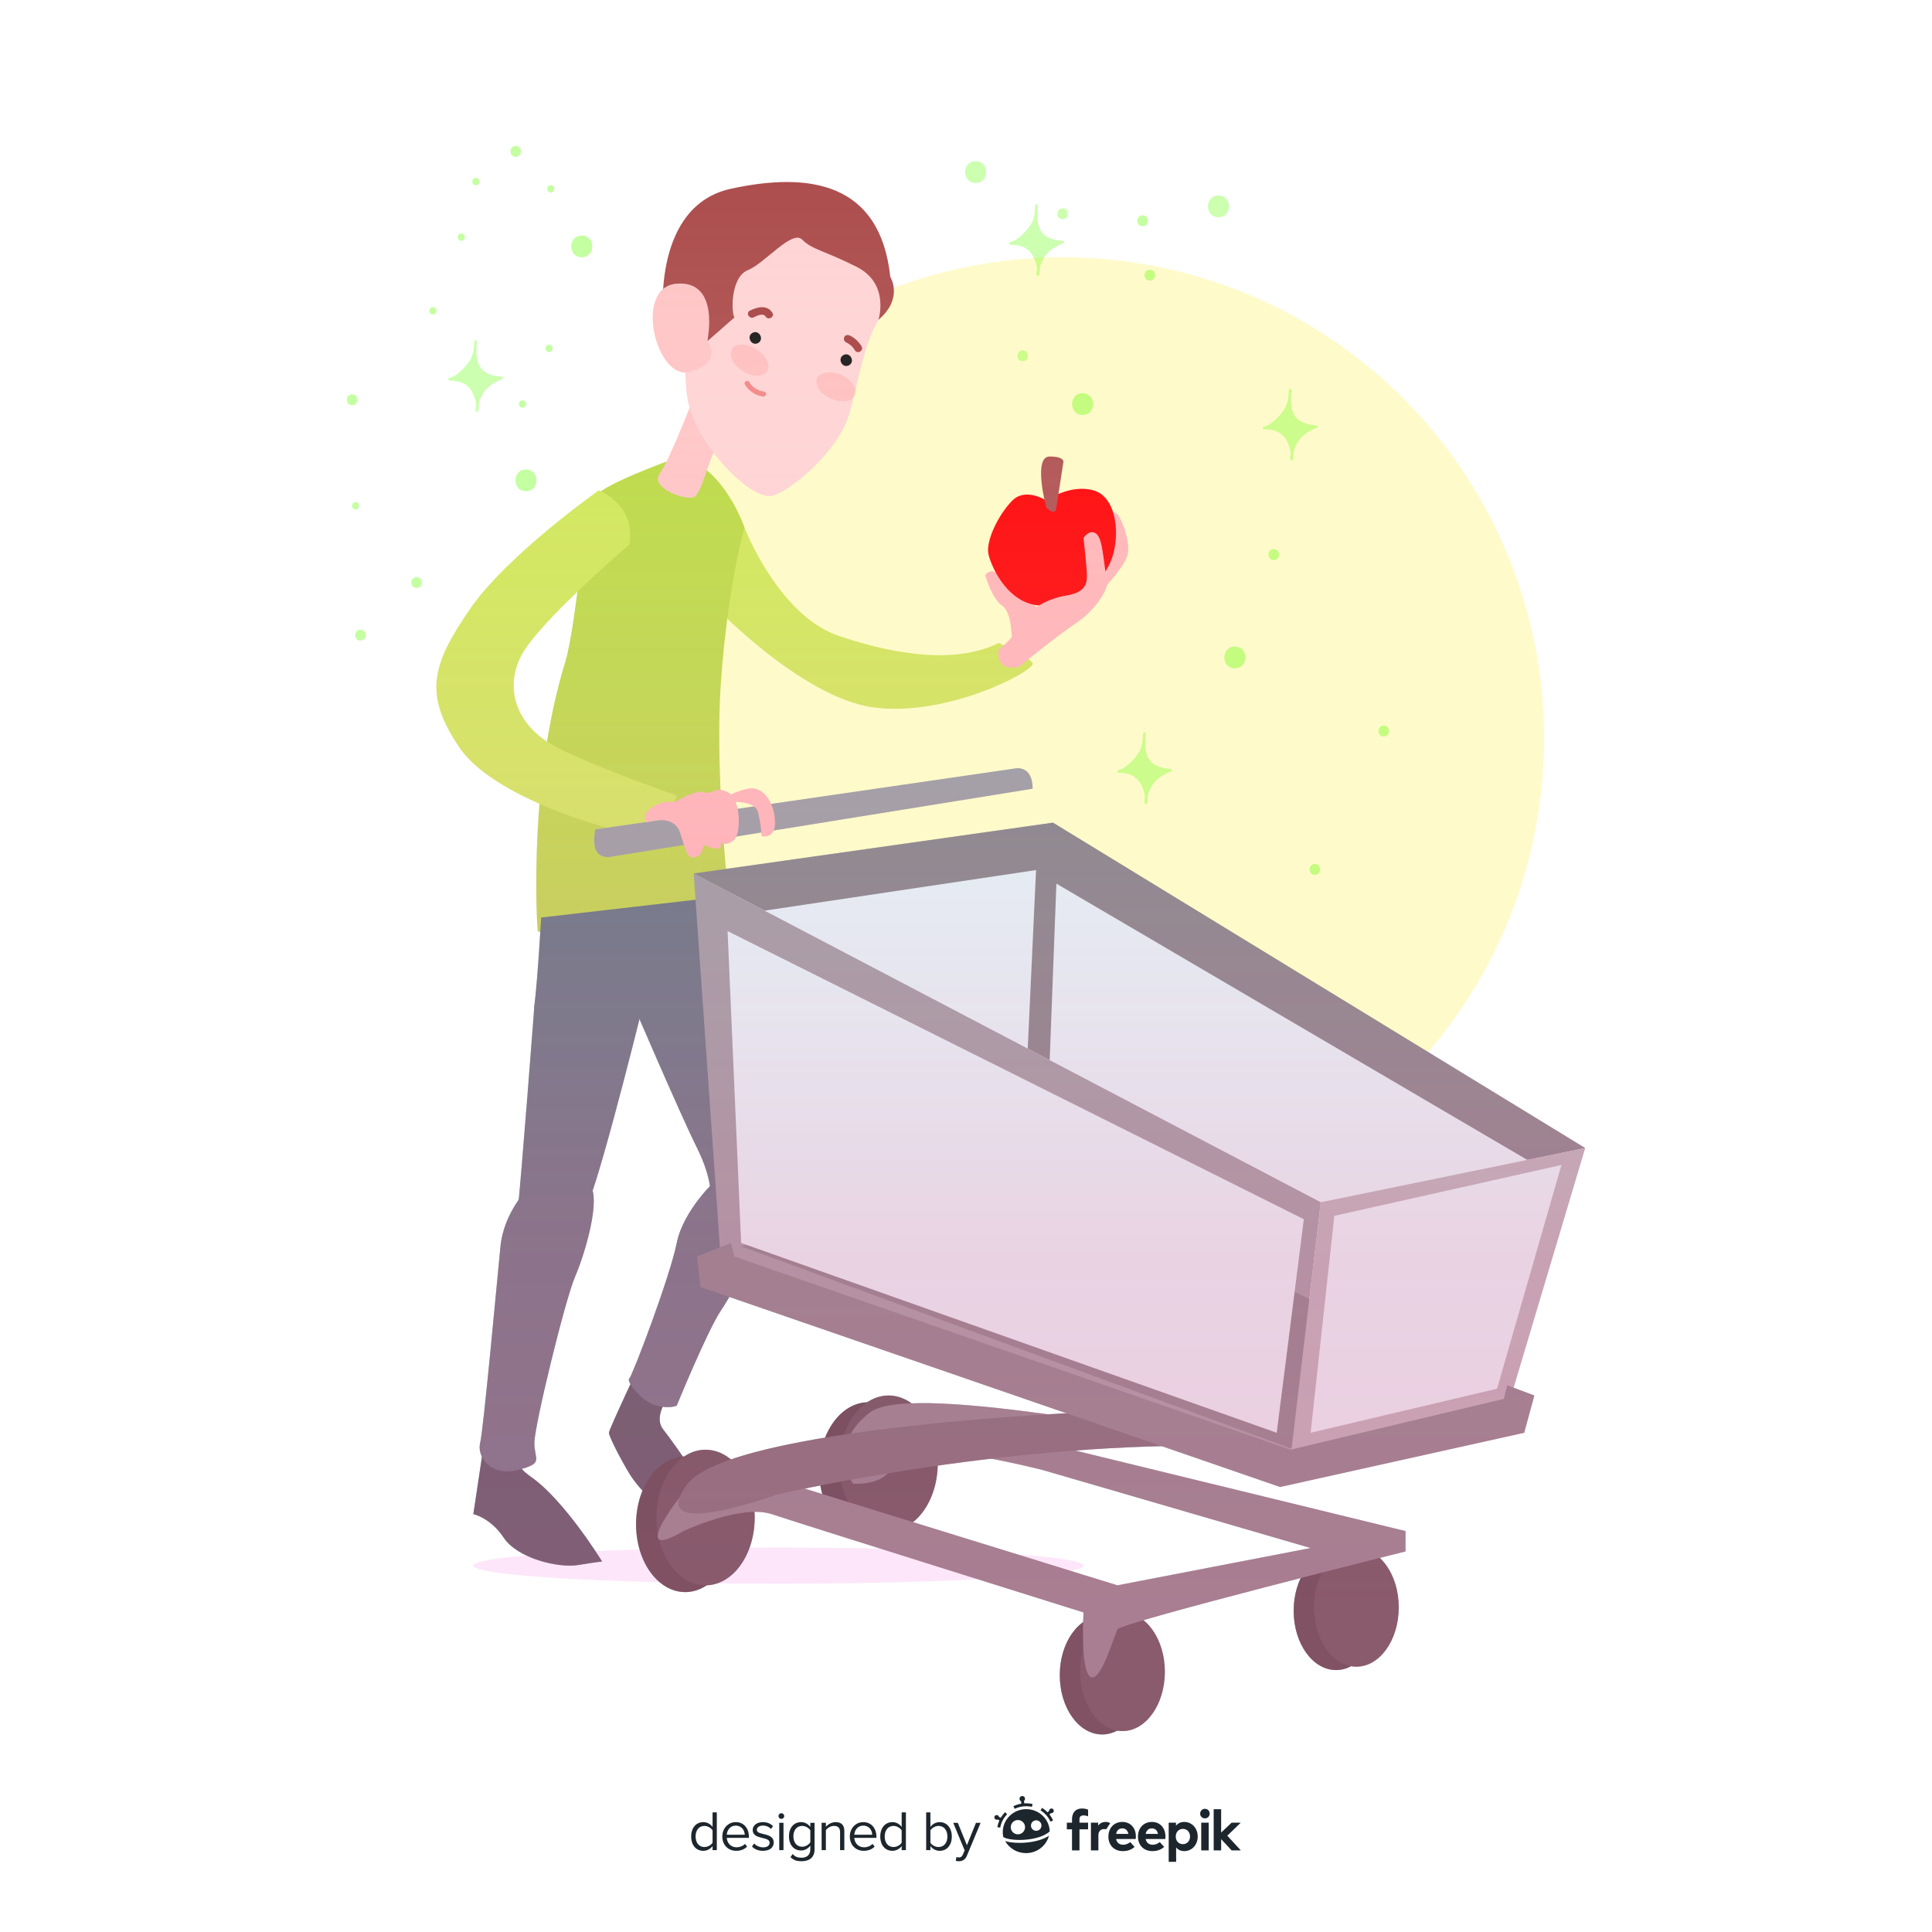 <?xml version="1.0" encoding="utf-8"?>
<!-- Generator: Adobe Illustrator 27.5.0, SVG Export Plug-In . SVG Version: 6.00 Build 0)  -->
<svg version="1.1" xmlns="http://www.w3.org/2000/svg" xmlns:xlink="http://www.w3.org/1999/xlink" x="0px" y="0px"
	 viewBox="0 0 500 500" style="enable-background:new 0 0 500 500;" xml:space="preserve">
<g id="BACKGROUND">
</g>
<g id="OBJECTS">
	<g>
		<circle style="fill:#FFFACA;" cx="275.037" cy="191.16" r="124.575"/>
		<path style="fill:#CEEA54;" d="M192.683,136.571c0,0,8.773,22.809,24.564,28.072c15.791,5.264,30.704,7.018,41.232,1.755
			c0,0,7.895,3.509,8.773,5.264c0.877,1.755-21.932,14.036-41.232,11.404c-19.3-2.632-42.986-28.073-42.986-28.073
			S182.156,129.552,192.683,136.571z"/>
		<path style="fill:#B9DB40;" d="M176.015,118.148c0,0-14.914,5.264-20.177,8.773c-5.264,3.509-6.141,33.336-9.65,44.741
			c-3.509,11.404-6.141,26.318-7.018,42.986c-0.877,16.668,0,26.318,0,26.318s24.563,12.282,41.232,2.632l8.773-6.141
			c0,0-4.386-35.091-2.632-60.532c1.755-25.441,6.141-40.354,6.141-40.354S187.419,120.78,176.015,118.148z"/>
		<ellipse style="opacity:0.25;fill:#F99DEC;" cx="201.468" cy="405.181" rx="78.967" ry="4.68"/>
		<polygon style="fill:#757F82;" points="179.524,226.052 272.514,212.893 410.246,297.111 341.819,311.147 		"/>
		<polygon style="fill:#DEFDFF;" points="191.806,236.579 268.128,225.175 264.619,300.62 191.806,322.551 186.542,237.456 		"/>
		<polygon style="fill:#DEFDFF;" points="273.392,228.684 270.76,297.988 389.191,357.642 404.982,305.883 		"/>
		<path style="fill:#354D56;" d="M125.133,374.31l-2.632,17.545c0,0,4.386,0.877,7.895,6.141s14.036,7.895,19.3,7.018
			c5.264-0.877,6.141-0.877,6.141-0.877s-9.65-15.791-18.423-21.932c-8.773-6.141-3.509-13.159-3.509-13.159L125.133,374.31z"/>
		<path style="fill:#354D56;" d="M165.488,353.256c0,0-7.895,16.668-7.895,17.545c0,0.877,2.632,6.141,5.264,10.527
			c2.632,4.386,9.65,11.404,14.036,11.404c4.386,0,8.773-2.632,8.773-2.632s-10.527-15.791-14.036-20.177
			c-3.509-4.386,4.386-12.282,4.386-12.282L165.488,353.256z"/>
		<path style="fill:#FFC5C5;" d="M180.401,100.603c0,0-7.018,18.423-9.65,21.932c-2.632,3.509,6.141,7.018,8.773,6.141
			c2.632-0.877,4.386-14.914,8.773-15.791C192.683,112.007,184.788,101.48,180.401,100.603z"/>
		<path style="fill:#FFD4D4;" d="M179.963,72.091c0,0-4.386,21.054-1.755,32.459s16.668,25.441,21.932,23.686
			c5.264-1.754,17.107-11.843,19.738-21.493c2.632-9.65,4.386-21.054,8.773-25.441c4.386-4.386-0.877-26.318-20.177-25.441
			C189.174,56.739,182.156,56.739,179.963,72.091z"/>
		<path style="fill:#AD4E4E;" d="M171.629,81.303c0,0-2.632-28.073,17.545-32.459c20.177-4.386,38.6-1.755,41.232,22.809
			c0,0,3.509,5.556-3.07,11.112c0,0,3.07-9.357-5.702-13.744c-8.773-4.386-11.405-4.386-14.036-7.018
			c-2.632-2.632-9.65,6.141-14.036,7.895c-4.386,1.755-4.386,10.527-3.509,12.282l-7.018,6.141
			C183.033,88.321,184.788,80.425,171.629,81.303z"/>
		<path style="fill:#CEEA54;" d="M162.856,140.957c0,0-23.686,20.177-28.073,28.95c-4.386,8.773-0.877,18.423,9.65,23.686
			c10.527,5.264,30.704,12.282,30.704,12.282s-3.509,10.527-7.895,10.527c-4.386,0-38.6-8.773-48.25-22.809
			c-9.65-14.036-7.018-21.932,2.632-35.968c9.65-14.036,33.336-30.704,33.336-30.704S164.611,130.43,162.856,140.957z"/>
		<path style="fill:#526D7A;" d="M140.047,237.456c0,0-0.877,15.791-1.755,22.809c-0.877,7.018,35.968-0.877,39.477-2.632
			c3.509-1.755,7.895-4.386,7.895-4.386v-21.054L140.047,237.456z"/>
		<path style="fill:#526D7A;" d="M167.242,256.756c0,0-10.527,42.986-14.914,54.391c-4.386,11.404-19.3,9.65-18.423,2.632
			c0.877-7.018,4.386-53.513,4.386-53.513S159.347,252.37,167.242,256.756z"/>
		<path style="fill:#526D7A;" d="M136.538,307.638c0,0-6.141,6.141-7.018,14.914c-0.877,8.773-4.386,47.372-5.264,50.882
			c-0.877,3.509,2.632,8.773,9.65,7.018c7.018-1.754,4.386-2.632,4.386-7.018c0-4.386,7.895-36.845,10.527-42.986
			c2.632-6.141,6.141-18.423,4.386-22.809C151.451,303.251,140.047,300.62,136.538,307.638z"/>
		<path style="fill:#526D7A;" d="M162.856,257.634c0,0,13.159,30.704,17.545,39.477c4.386,8.773,3.509,14.036,3.509,14.036
			s10.527,10.527,14.036,3.509c3.509-7.018-0.877-36.845-3.509-46.495c-2.632-9.65-7.018-21.055-7.018-21.055
			S163.733,251.493,162.856,257.634z"/>
		<path style="fill:#526D7A;" d="M185.665,305.006c0,0-8.773,7.895-10.527,16.668c-1.755,8.773-11.404,34.213-12.282,35.091
			c-0.877,0.877,3.509,6.141,7.018,7.018c3.509,0.877,5.264,0,5.264,0s7.895-19.3,11.405-24.563
			c3.509-5.264,14.036-23.686,11.404-30.704C195.315,301.497,185.665,305.006,185.665,305.006z"/>
		<path style="fill:#FFB6B6;" d="M254.969,148.852c0,0,1.755,6.141,4.386,7.895c2.632,1.755,2.486,8.773,2.486,8.773l7.164-7.895
			l-7.018-5.264C261.987,152.361,257.601,145.343,254.969,148.852z"/>
		<path style="fill:#FFB6B6;" d="M283.919,148.852c0,0,3.509-7.895,3.509-10.527c0-2.632,0-5.264,0-5.264s0.877-0.877,1.754,0
			c0.877,0.877,3.509,7.018,2.632,10.527s-7.895,10.527-7.895,10.527V148.852z"/>
		<path style="fill:#FF0000;" d="M270.76,129.552c0,0-5.264-3.509-8.773,0c-3.509,3.509-7.018,10.527-6.141,14.036
			s5.264,13.159,14.036,13.159s14.914-5.264,17.545-11.404c2.632-6.141,1.754-16.668-4.386-18.423
			C276.901,125.166,270.76,129.552,270.76,129.552z"/>
		<path style="fill:#909A9E;" d="M154.083,214.647l108.781-15.791c0,0,4.386-0.877,4.386,5.264L158.47,221.666
			C158.47,221.666,152.329,223.42,154.083,214.647z"/>
		<polygon style="fill:#909A9E;" points="179.524,226.052 186.542,326.06 333.923,377.819 341.819,311.147 		"/>
		<polygon style="fill:#757F82;" points="389.191,360.274 264.619,300.62 191.806,322.551 334.216,374.895 		"/>
		<ellipse style="fill:#333738;" cx="285.235" cy="433.526" rx="10.966" ry="15.352"/>
		<ellipse style="fill:#424647;" cx="290.498" cy="432.648" rx="10.966" ry="15.352"/>
		<ellipse style="fill:#333738;" cx="345.766" cy="416.858" rx="10.966" ry="15.352"/>
		<ellipse style="fill:#424647;" cx="351.03" cy="415.98" rx="10.966" ry="15.352"/>
		<ellipse style="fill:#333738;" cx="177.331" cy="394.487" rx="12.72" ry="17.545"/>
		<ellipse style="fill:#424647;" cx="182.595" cy="392.733" rx="12.72" ry="17.545"/>
		<ellipse style="fill:#333738;" cx="224.703" cy="380.451" rx="12.72" ry="17.545"/>
		<ellipse style="fill:#424647;" cx="229.967" cy="378.697" rx="12.72" ry="17.545"/>
		<path style="fill:#757F82;" d="M176.892,396.242c0,0,14.914-7.018,22.809-4.386s80.709,25.441,80.709,25.441
			s-0.877,14.914,1.755,16.668c2.632,1.755,6.141-10.527,7.018-12.282c0.877-1.754,74.568-20.177,74.568-20.177v-5.264
			l-107.904-26.318c0,0,32.459-7.018,46.495-0.877c14.036,6.141-65.795-12.282-77.2-3.509c-11.404,8.773-4.386,18.423-4.386,18.423
			s9.65,0.877,10.527-6.141c0.877-7.018,38.6,2.632,38.6,2.632l69.304,20.177l-50.004,9.65l-85.095-26.318
			c0,0-19.007-6.433-23.54-1.901C176.015,386.592,161.979,405.014,176.892,396.242z"/>
		<path style="fill:#5E6668;" d="M200.725,386.884c0,0,51.905-12.282,106.149-12.72l-23.979-8.773c0,0-94.16,3.802-105.126,18.861
			C166.804,399.312,200.725,386.884,200.725,386.884z"/>
		<path style="fill:#FFC5C5;" d="M183.033,88.321c0,0,3.509-15.791-7.895-14.913c-11.404,0.877-5.264,25.441,3.509,22.809
			C187.419,93.584,183.033,88.321,183.033,88.321z"/>
		<path style="fill:#AD4E4E;" d="M270.76,131.307c0,0-3.509-13.159,0.877-13.159c4.386,0,3.509,1.755,3.509,1.755l-1.755,11.405
			C273.392,131.307,273.392,133.939,270.76,131.307z"/>
		<path style="fill:#FFB6B6;" d="M167.242,212.893c0,0,7.018-2.632,8.773,2.632c1.755,5.264,1.755,7.018,4.386,6.141
			c2.632-0.877,2.632-9.65,0-12.282c-2.632-2.632-8.773-1.755-8.773-1.755S165.488,209.384,167.242,212.893z"/>
		<path style="fill:#FFB6B6;" d="M171.629,209.384c0,0,7.895-5.264,10.527-4.386c2.632,0.877,2.632-1.755,6.141,0
			c3.509,1.755,3.509,10.527,1.754,12.282c-1.754,1.755-3.509,0.877-3.509,0.877s0.877,2.632-3.509,0.877
			C178.647,217.279,171.629,209.384,171.629,209.384z"/>
		<path style="fill:#FFB6B6;" d="M188.297,207.629c0,0,7.018-0.877,7.895,2.632c0.877,3.509,0.877,6.141,0.877,6.141
			s3.509,0.877,3.509-3.509c0-4.386-2.632-9.65-7.018-8.773c-4.386,0.877-7.895,3.509-7.895,3.509H188.297z"/>
		<path style="fill:#FFB6B6;" d="M258.478,168.152c0,0,4.386-3.509,6.141-7.018c1.755-3.509,6.141-6.141,11.405-7.018
			c5.264-0.877,5.264-3.509,5.264-5.264c0-1.755-0.877-9.65-0.877-9.65s1.755-2.632,3.509-0.877
			c1.754,1.755,1.754,9.65,2.632,11.404c0.877,1.755-2.632,7.895-7.895,11.404c-5.264,3.509-14.914,11.405-14.914,11.405
			S257.601,174.293,258.478,168.152z"/>
		<polygon style="fill:#DEFDFF;" points="188.297,240.965 337.432,315.533 330.414,370.801 191.806,321.674 		"/>
		<polygon style="fill:#ACB4B7;" points="410.246,297.111 390.068,364.66 333.923,377.819 341.819,311.147 		"/>
		<polygon style="fill:#DEFDFF;" points="345.328,314.656 339.187,370.801 387.437,359.397 404.105,301.497 		"/>
		<polygon style="fill:#757F82;" points="390.068,358.519 397.086,361.151 394.455,370.801 331.291,384.837 181.279,333.079 
			180.401,325.183 189.174,321.674 190.051,325.183 333.923,375.187 389.191,362.028 		"/>
		<linearGradient id="SVGID_1_" gradientUnits="userSpaceOnUse" x1="261.592" y1="448.878" x2="261.592" y2="47.103">
			<stop  offset="0.085" style="stop-color:#FF7BAA"/>
			<stop  offset="0.318" style="stop-color:#FF80AD;stop-opacity:0.878"/>
			<stop  offset="1" style="stop-color:#FFFFFF;stop-opacity:0"/>
		</linearGradient>
		<path style="opacity:0.38;fill:url(#SVGID_1_);" d="M410.245,297.111l-137.731-84.218l-84.648,11.979
			c-0.18-2.004-0.365-4.193-0.543-6.514c0.675,0.073,1.7-0.05,2.728-1.078c0.185-0.185,0.346-0.462,0.489-0.786l6.487-1.046
			c0.042,0.607,0.042,0.955,0.042,0.955s2.243,0.555,3.141-1.469l67.04-10.813c0-6.141-4.386-5.264-4.386-5.264l-63.314,9.191
			c-1.149-2.58-3.218-4.482-5.991-3.927c-1.65,0.33-3.175,0.908-4.436,1.501c-0.253-0.249-0.522-0.471-0.827-0.624
			c-0.754-0.377-1.339-0.544-1.83-0.594c-0.407-9.106-0.52-18.847,0.075-27.479c0.432-6.26,1.023-11.878,1.669-16.798
			c8.039,7.575,24.037,21.061,37.808,22.939c19.3,2.632,42.109-9.65,41.232-11.404c-0.158-0.316-0.549-0.69-1.075-1.089
			c3.21-2.572,8.873-7.034,12.48-9.438c4.19-2.794,7.26-7.249,7.899-9.837c2.091-2.352,4.743-5.637,5.26-7.708
			c0.877-3.509-1.755-9.65-2.632-10.527c-0.395-0.395-0.786-0.428-1.101-0.351c-0.86-2.811-2.49-5.061-5.04-5.789
			c-3.384-0.967-6.762-0.068-9.119,0.933l1.223-7.951c0,0,0.877-1.755-3.509-1.755c-3.296,0-2.134,7.429-1.353,11.123
			c-1.367-0.756-5.419-2.596-8.297,0.282c-3.509,3.509-7.018,10.527-6.141,14.036c0.268,1.071,0.867,2.717,1.814,4.483
			c-0.944-0.375-1.898-0.278-2.691,0.78c0,0,1.755,6.141,4.386,7.895c2.188,1.459,2.455,6.542,2.483,8.22
			c-0.732,0.799-1.454,1.498-2.044,2.039c-0.79-0.374-1.317-0.609-1.317-0.609c-10.527,5.264-25.441,3.509-41.232-1.755
			c-15.791-5.264-24.564-28.072-24.564-28.072s-3.122-9.348-9.756-14.857c0.535-1.545,1.102-3.134,1.731-4.536
			c5.252,6.911,12.137,12.175,15.482,11.06c5.264-1.754,17.107-11.843,19.738-21.493c2.428-8.903,4.114-19.286,7.805-24.287
			c6.096-5.451,2.722-10.804,2.722-10.804c-2.632-24.564-21.054-27.195-41.232-22.809c-13.936,3.029-16.99,17.355-17.546,25.929
			c-5.945,4.988-1.242,21.689,5.749,21.622c0.04,2.953,0.281,5.766,0.832,8.155c0.076,0.331,0.165,0.665,0.26,1
			c-1.668,4.193-4.094,10.103-5.961,13.884c-4.741,1.781-13.021,5.054-16.669,7.486c-0.101,0.068-0.198,0.163-0.296,0.249
			c-0.362-0.169-0.581-0.249-0.581-0.249s-23.686,16.668-33.336,30.704s-12.282,21.932-2.632,35.968
			c3.975,5.782,12.119,10.668,20.628,14.418c-0.18,2.179-0.333,4.39-0.451,6.637c-0.877,16.668,0,26.318,0,26.318
			s0.229,0.114,0.651,0.309c-0.317,5.126-0.922,14.147-1.528,18.991c0,0-2.826,37.448-4.04,50.199
			c-1.844,2.619-4.212,6.883-4.733,12.087c-0.877,8.773-4.386,47.372-5.264,50.882c-0.279,1.116-0.111,2.408,0.469,3.597
			l-2.224,14.826c0,0,4.386,0.877,7.895,6.141c3.509,5.264,14.036,7.895,19.3,7.018c5.264-0.877,6.141-0.877,6.141-0.877
			s-9.65-15.791-18.423-21.932c-0.965-0.676-1.752-1.362-2.403-2.048c5.61-1.573,3.28-2.59,3.28-6.725
			c0-4.386,7.895-36.845,10.527-42.986c2.53-5.904,5.858-17.465,4.552-22.247c3.504-10.525,9.257-32.988,12.128-44.431
			c4.075,9.426,11.751,27.041,14.902,33.342c2.058,4.116,2.95,7.447,3.325,9.836c-2.688,2.87-7.359,8.577-8.589,14.727
			c-1.755,8.773-11.404,34.213-12.282,35.091c-0.232,0.232-0.089,0.773,0.3,1.455c-2.329,4.989-5.564,12.02-5.564,12.582
			c0,0.877,2.632,6.141,5.264,10.527c0.802,1.337,2.015,2.918,3.433,4.471c-1.063,2.563-1.679,5.524-1.679,8.688
			c0,9.69,5.695,17.545,12.72,17.545c1.991,0,3.868-0.649,5.547-1.774c6.893-0.21,12.438-7.967,12.438-17.526
			c0-0.493-0.025-0.978-0.053-1.462c1.607-0.021,3.122,0.145,4.44,0.584c7.895,2.632,80.709,25.441,80.709,25.441
			s-0.059,1.009-0.1,2.527c-3.58,2.527-6.04,7.707-6.04,13.703c0,8.479,4.91,15.352,10.966,15.352c1.371,0,2.677-0.368,3.887-1.011
			c0.452,0.079,0.909,0.134,1.376,0.134c6.056,0,10.966-6.873,10.966-15.352c0-5.718-2.238-10.697-5.55-13.339
			c9.154-2.71,26.058-7.148,40.707-10.916c-1.148,2.427-1.821,5.334-1.821,8.464c0,8.479,4.91,15.352,10.966,15.352
			c1.371,0,2.677-0.368,3.887-1.011c0.452,0.079,0.909,0.134,1.377,0.134c6.056,0,10.966-6.873,10.966-15.352
			c0-5.346-1.954-10.049-4.914-12.798c4.132-1.043,6.669-1.677,6.669-1.677v-5.263l-85.459-20.844
			c7.28-0.548,14.78-0.947,22.364-1.131l30.636,10.57l63.163-14.036l2.632-9.65l-5.369-2.013L410.245,297.111z M267.458,156.465
			c0.477,0.104,0.97,0.176,1.478,0.218c-0.217,0.134-0.43,0.271-0.636,0.413L267.458,156.465z M212.324,384.431
			c0.129,0.764,0.295,1.507,0.494,2.229l-4.56-1.41C209.481,384.998,210.839,384.724,212.324,384.431z M235.892,363.177
			c-1.77-1.289-3.784-2.026-5.925-2.026c-1.991,0-3.868,0.649-5.547,1.774c-4.695,0.143-8.765,3.781-10.882,9.116
			c-9.312,1.545-17.875,3.417-24.399,5.667c-1.914-1.59-4.148-2.521-6.545-2.521c-1.991,0-3.868,0.649-5.546,1.774
			c-0.103,0.003-0.204,0.015-0.306,0.021c-2.047-2.941-3.96-5.617-5.114-7.059c-1.323-1.654-1.024-3.806-0.139-5.847
			c2.419,0.297,3.648-0.294,3.648-0.294s7.895-19.3,11.404-24.564c0.577-0.866,1.346-2.093,2.214-3.561l87.183,30.081
			c-1.408,0.078-2.99,0.17-4.741,0.278C258.718,364.311,245.267,362.828,235.892,363.177z M195.103,208.693l-4.225,0.613
			c-0.133-0.625-0.311-1.222-0.534-1.771C191.854,207.552,193.85,207.771,195.103,208.693z M134.783,169.907
			c2.077-4.154,8.482-10.865,14.651-16.781c-0.959,7.202-1.912,14.2-3.246,18.536c-1.814,5.895-3.39,12.732-4.614,20.26
			C133.317,186.444,130.825,177.824,134.783,169.907z M269.883,380.451l69.304,20.177l-50.004,9.65l-52.904-16.362
			c3.705-2.93,6.23-8.35,6.386-14.61c4.401-0.626,9.044-1.235,13.879-1.803C263.843,378.907,269.883,380.451,269.883,380.451z"/>
		<g style="opacity:0.37;">
			<path style="opacity:0.85;fill:#5EFF00;" d="M268.583,53.659c-0.137,0.835-0.123,1.674-0.106,2.514
				c0.017,0.828,0.143,1.642,0.381,2.445c0.523,1.766,1.874,2.838,3.877,3.357c0.703,0.182,1.428,0.281,2.159,0.348
				c0.083,0.008,0.171,0.005,0.247,0.029c0.26,0.082,0.32,0.299,0.136,0.477c-0.148,0.143-0.356,0.208-0.552,0.288
				c-1.078,0.441-2.045,1.022-2.922,1.71c-1.151,0.903-1.824,2.056-2.332,3.292c-0.278,0.676-0.479,1.36-0.403,2.087
				c0.028,0.268,0.012,0.541-0.083,0.804c-0.02,0.054-0.019,0.114-0.043,0.166c-0.071,0.158-0.196,0.286-0.408,0.253
				c-0.183-0.028-0.266-0.166-0.265-0.323c0.001-0.313-0.042-0.635,0.028-0.937c0.115-0.503,0.08-0.994-0.044-1.482
				c-0.242-0.947-0.545-1.878-1.102-2.734c-0.536-0.825-1.228-1.519-2.208-1.987c-0.622-0.297-1.296-0.447-1.994-0.526
				c-0.413-0.047-0.826-0.09-1.245-0.097c-0.353-0.006-0.522-0.117-0.531-0.292c-0.01-0.201,0.165-0.4,0.435-0.459
				c0.649-0.14,1.212-0.432,1.691-0.803c1.354-1.049,2.558-2.21,3.418-3.601c0.639-1.034,0.973-2.144,1.066-3.307
				c0.039-0.482,0.064-0.966,0.09-1.449c0.008-0.145,0.044-0.283,0.112-0.413c0.069-0.131,0.193-0.195,0.365-0.164
				c0.154,0.028,0.224,0.124,0.23,0.247C268.59,53.288,268.583,53.473,268.583,53.659z"/>
			<path style="opacity:0.85;fill:#5EFF00;" d="M334.228,101.412c-0.137,0.835-0.123,1.674-0.106,2.514
				c0.017,0.828,0.143,1.642,0.381,2.445c0.523,1.766,1.874,2.838,3.877,3.357c0.703,0.182,1.428,0.281,2.159,0.348
				c0.083,0.008,0.171,0.005,0.247,0.029c0.26,0.082,0.32,0.299,0.136,0.477c-0.148,0.143-0.356,0.208-0.551,0.288
				c-1.078,0.441-2.045,1.022-2.922,1.71c-1.151,0.903-1.824,2.056-2.332,3.292c-0.278,0.676-0.48,1.36-0.403,2.087
				c0.028,0.268,0.012,0.541-0.083,0.804c-0.02,0.054-0.019,0.114-0.043,0.166c-0.071,0.158-0.196,0.286-0.408,0.253
				c-0.183-0.028-0.266-0.166-0.265-0.323c0.001-0.313-0.042-0.635,0.028-0.937c0.115-0.503,0.08-0.994-0.044-1.482
				c-0.242-0.947-0.545-1.877-1.102-2.734c-0.536-0.825-1.228-1.519-2.208-1.987c-0.622-0.297-1.296-0.447-1.994-0.526
				c-0.413-0.047-0.826-0.09-1.245-0.097c-0.353-0.006-0.522-0.118-0.531-0.292c-0.01-0.201,0.165-0.4,0.435-0.459
				c0.648-0.141,1.212-0.432,1.691-0.803c1.354-1.048,2.559-2.21,3.418-3.601c0.639-1.034,0.973-2.144,1.066-3.307
				c0.039-0.482,0.064-0.966,0.09-1.449c0.008-0.145,0.044-0.283,0.112-0.413c0.068-0.131,0.193-0.195,0.365-0.164
				c0.153,0.028,0.224,0.124,0.23,0.246C334.235,101.041,334.228,101.227,334.228,101.412z"/>
			<path style="opacity:0.85;fill:#5EFF00;" d="M123.418,88.813c-0.137,0.835-0.123,1.674-0.106,2.514
				c0.017,0.828,0.143,1.642,0.381,2.445c0.523,1.766,1.873,2.838,3.877,3.357c0.703,0.182,1.428,0.281,2.159,0.348
				c0.083,0.008,0.171,0.005,0.247,0.029c0.26,0.082,0.321,0.299,0.136,0.477c-0.148,0.143-0.356,0.208-0.551,0.288
				c-1.078,0.441-2.045,1.022-2.922,1.71c-1.151,0.903-1.824,2.056-2.332,3.292c-0.278,0.676-0.479,1.36-0.403,2.087
				c0.028,0.268,0.012,0.541-0.083,0.804c-0.02,0.054-0.019,0.114-0.043,0.166c-0.071,0.158-0.196,0.286-0.408,0.253
				c-0.183-0.028-0.266-0.166-0.265-0.323c0.001-0.313-0.042-0.635,0.028-0.937c0.115-0.503,0.081-0.994-0.044-1.481
				c-0.242-0.947-0.545-1.878-1.102-2.734c-0.536-0.825-1.228-1.519-2.208-1.987c-0.622-0.297-1.296-0.447-1.994-0.526
				c-0.413-0.047-0.826-0.09-1.245-0.097c-0.353-0.006-0.522-0.117-0.531-0.291c-0.01-0.201,0.165-0.4,0.435-0.459
				c0.649-0.141,1.212-0.432,1.691-0.803c1.354-1.049,2.559-2.21,3.418-3.601c0.639-1.034,0.973-2.144,1.066-3.307
				c0.039-0.482,0.064-0.966,0.09-1.449c0.008-0.145,0.044-0.283,0.112-0.414c0.068-0.131,0.193-0.195,0.365-0.164
				c0.154,0.028,0.224,0.124,0.23,0.246C123.425,88.442,123.418,88.628,123.418,88.813z"/>
			<path style="opacity:0.85;fill:#5EFF00;" d="M296.517,190.329c-0.137,0.835-0.123,1.674-0.106,2.514
				c0.017,0.828,0.143,1.642,0.381,2.445c0.523,1.766,1.874,2.838,3.877,3.357c0.703,0.182,1.428,0.281,2.159,0.348
				c0.083,0.008,0.171,0.005,0.247,0.029c0.26,0.082,0.32,0.299,0.136,0.477c-0.148,0.143-0.356,0.208-0.552,0.288
				c-1.078,0.441-2.045,1.022-2.922,1.71c-1.151,0.903-1.824,2.056-2.332,3.292c-0.278,0.676-0.479,1.36-0.403,2.087
				c0.028,0.268,0.012,0.541-0.083,0.804c-0.02,0.054-0.02,0.114-0.043,0.166c-0.071,0.158-0.196,0.286-0.408,0.253
				c-0.183-0.028-0.265-0.166-0.265-0.323c0.001-0.313-0.042-0.635,0.028-0.937c0.115-0.503,0.08-0.994-0.044-1.482
				c-0.242-0.947-0.545-1.878-1.102-2.734c-0.536-0.825-1.228-1.519-2.208-1.987c-0.622-0.297-1.296-0.447-1.994-0.526
				c-0.413-0.047-0.826-0.09-1.245-0.097c-0.353-0.006-0.522-0.118-0.531-0.291c-0.01-0.201,0.165-0.4,0.435-0.459
				c0.649-0.141,1.212-0.432,1.691-0.803c1.354-1.049,2.559-2.21,3.418-3.601c0.639-1.034,0.973-2.144,1.066-3.307
				c0.039-0.482,0.064-0.966,0.09-1.449c0.008-0.145,0.044-0.283,0.112-0.413c0.069-0.131,0.193-0.195,0.365-0.164
				c0.154,0.028,0.224,0.124,0.23,0.247C296.524,189.959,296.517,190.144,296.517,190.329z"/>
			<path style="opacity:0.85;fill:#5EFF00;" d="M264.684,90.675c-1.811,0-1.814,2.815,0,2.815
				C266.495,93.49,266.498,90.675,264.684,90.675z"/>
			<path style="fill:#5EFF00;" d="M329.642,142.117c-1.811,0-1.814,2.815,0,2.815C331.453,144.932,331.456,142.117,329.642,142.117z
				"/>
			<path style="fill:#5EFF00;" d="M280.176,101.771c-3.622,0-3.628,5.63,0,5.63C283.798,107.401,283.804,101.771,280.176,101.771z"
				/>
			<path style="opacity:0.85;fill:#5EFF00;" d="M315.341,50.592c-3.622,0-3.628,5.63,0,5.63
				C318.963,56.222,318.969,50.592,315.341,50.592z"/>
			<path style="opacity:0.85;fill:#5EFF00;" d="M252.497,41.722c-3.622,0-3.628,5.63,0,5.63
				C256.12,47.352,256.126,41.722,252.497,41.722z"/>
			<path style="opacity:0.85;fill:#5EFF00;" d="M275.016,53.92c-1.811,0-1.814,2.815,0,2.815
				C276.827,56.735,276.83,53.92,275.016,53.92z"/>
			<path style="fill:#5EFF00;" d="M358.118,187.78c-1.811,0-1.814,2.815,0,2.815C359.929,190.594,359.932,187.78,358.118,187.78z"/>
			<path style="fill:#5EFF00;" d="M119.392,60.442c-1.207,0-1.209,1.877,0,1.877C120.599,62.319,120.601,60.442,119.392,60.442z"/>
			<path style="fill:#5EFF00;" d="M142.093,89.231c-1.207,0-1.209,1.876,0,1.876C143.3,91.107,143.302,89.231,142.093,89.231z"/>
			<path style="fill:#5EFF00;" d="M135.212,103.618c-1.207,0-1.209,1.877,0,1.877C136.42,105.494,136.422,103.618,135.212,103.618z"
				/>
			<path style="fill:#5EFF00;" d="M92.02,129.964c-1.207,0-1.21,1.877,0,1.877C93.228,131.841,93.23,129.964,92.02,129.964z"/>
			<path style="fill:#5EFF00;" d="M112.032,79.5c-1.207,0-1.209,1.877,0,1.877C113.239,81.377,113.241,79.5,112.032,79.5z"/>
			<path style="fill:#5EFF00;" d="M123.145,46.055c-1.207,0-1.209,1.877,0,1.877C124.352,47.932,124.354,46.055,123.145,46.055z"/>
			<path style="fill:#5EFF00;" d="M142.536,47.932c-1.208,0-1.21,1.876,0,1.876C143.743,49.808,143.745,47.932,142.536,47.932z"/>
			<path style="fill:#5EFF00;" d="M150.556,60.957c-3.622,0-3.628,5.63,0,5.63C154.178,66.586,154.184,60.957,150.556,60.957z"/>
			<path style="fill:#5EFF00;" d="M319.585,167.339c-3.622,0-3.628,5.63,0,5.63C323.207,172.968,323.213,167.339,319.585,167.339z"
				/>
			<path style="fill:#5EFF00;" d="M136.119,121.503c-3.622,0-3.628,5.63,0,5.63C139.741,127.132,139.747,121.503,136.119,121.503z"
				/>
			<path style="fill:#5EFF00;" d="M295.695,55.728c-1.811,0-1.814,2.815,0,2.815C297.506,58.542,297.509,55.728,295.695,55.728z"/>
			<path style="fill:#5EFF00;" d="M297.572,69.802c-1.811,0-1.814,2.815,0,2.815C299.383,72.617,299.386,69.802,297.572,69.802z"/>
			<path style="fill:#5EFF00;" d="M340.281,223.6c-1.811,0-1.814,2.815,0,2.815C342.092,226.414,342.095,223.6,340.281,223.6z"/>
			<path style="fill:#5EFF00;" d="M133.466,37.767c-1.811,0-1.814,2.815,0,2.815C135.277,40.582,135.28,37.767,133.466,37.767z"/>
			<path style="fill:#5EFF00;" d="M91.114,102.054c-1.811,0-1.814,2.815,0,2.815C92.925,104.869,92.928,102.054,91.114,102.054z"/>
			<path style="fill:#5EFF00;" d="M93.271,162.96c-1.811,0-1.814,2.815,0,2.815C95.082,165.775,95.085,162.96,93.271,162.96z"/>
			<path style="fill:#5EFF00;" d="M107.814,149.355c-1.811,0-1.814,2.815,0,2.815C109.626,152.17,109.629,149.355,107.814,149.355z"
				/>
		</g>
		<path style="opacity:0.21;fill:#FF7B7B;" d="M221.3,102.279c-0.747,1.681-3.554,2.065-6.269,0.858
			c-2.715-1.207-4.311-3.547-3.564-5.228c0.747-1.681,3.554-2.065,6.269-0.858C220.451,98.258,222.047,100.598,221.3,102.279z"/>
		<path style="opacity:0.21;fill:#FF7B7B;" d="M198.518,96.12c-0.995,1.547-3.828,1.497-6.326-0.111
			c-2.499-1.608-3.717-4.165-2.722-5.712c0.995-1.547,3.828-1.497,6.326,0.111C198.294,92.016,199.513,94.573,198.518,96.12z"/>
		<path style="fill:#282525;" d="M218.308,91.88c-1.71,0.896-0.32,3.555,1.393,2.657C221.411,93.641,220.021,90.982,218.308,91.88z"
			/>
		<path style="fill:#282525;" d="M194.774,86.13c-1.71,0.896-0.32,3.555,1.393,2.657C197.876,87.891,196.487,85.232,194.774,86.13z"
			/>
		<path style="fill:#F48C8C;" d="M193.882,98.863c0.885,1.413,2.236,2.268,3.88,2.505c0.825,0.119,0.545,1.381-0.274,1.263
			c-1.972-0.285-3.646-1.398-4.701-3.083C192.345,98.844,193.439,98.156,193.882,98.863z"/>
		<path style="fill:#AD4E4E;" d="M199.878,80.921c-1.402-2.136-3.884-1.476-5.808-0.53c-1.155,0.568-0.143,2.293,1.01,1.727
			c0.801-0.394,2.391-1.224,3.071-0.188C198.855,83.002,200.587,82.001,199.878,80.921z"/>
		<path style="fill:#AD4E4E;" d="M222.967,89.64c-0.721-1.223-1.782-2.221-3.071-2.821c-0.489-0.228-1.078-0.138-1.368,0.359
			c-0.253,0.433-0.133,1.139,0.359,1.368c0.997,0.464,1.794,1.153,2.354,2.103C221.893,91.757,223.623,90.752,222.967,89.64z"/>
	</g>
</g>
<g id="DESIGNED_BY_FREEPIK">
	<g>
		<g id="XMLID_319_">
			<g id="XMLID_338_">
				<path id="XMLID_346_" style="fill:#1D262D;" d="M260.104,468.991c-0.432,0.443-0.803,0.931-1.108,1.453l-0.465-0.241
					c-0.067-0.298-0.349-0.503-0.659-0.466c-0.331,0.039-0.568,0.339-0.529,0.67c0.039,0.331,0.339,0.568,0.67,0.529
					c0.066-0.008,0.127-0.026,0.184-0.052l0.451,0.234c-0.251,0.554-0.433,1.139-0.539,1.744l0.746,0.132
					c0.23-1.306,0.85-2.507,1.792-3.472L260.104,468.991z"/>
				<path id="XMLID_345_" style="fill:#1D262D;" d="M265.592,466.69c-0.171,0-0.341,0.006-0.51,0.017l-0.074-0.626
					c0.188-0.149,0.296-0.389,0.266-0.645c-0.046-0.393-0.402-0.674-0.795-0.628c-0.393,0.046-0.674,0.402-0.628,0.795
					c0.03,0.254,0.189,0.461,0.404,0.564l0.074,0.624c-0.714,0.116-1.403,0.332-2.06,0.646l0.327,0.684
					c0.934-0.447,1.942-0.673,2.995-0.673c0.496,0,0.993,0.053,1.475,0.158l0.161-0.741
					C266.692,466.748,266.142,466.69,265.592,466.69z"/>
				<path id="XMLID_344_" style="fill:#1D262D;" d="M272.194,469.237c0.331-0.04,0.566-0.341,0.526-0.672
					c-0.04-0.331-0.341-0.566-0.672-0.526c-0.309,0.038-0.535,0.304-0.53,0.609l-0.416,0.363c-0.418-0.43-0.889-0.813-1.408-1.139
					l-0.404,0.641c1.134,0.715,2.021,1.726,2.563,2.925l0.69-0.313c-0.251-0.554-0.568-1.072-0.942-1.545l0.402-0.351
					C272.065,469.242,272.129,469.245,272.194,469.237z"/>
				<path id="XMLID_343_" style="fill:#1D262D;" d="M265.044,476.898c-0.386,0.023-0.775,0.035-1.157,0.035
					c-0.88,0-1.733-0.061-2.478-0.179c-0.39-0.062-0.846-0.155-1.27-0.292c1.046,1.861,3.069,3.125,5.388,3.125
					c2.855,0,5.262-1.916,5.95-4.504c-0.682,0.449-1.505,0.825-2.459,1.123C267.839,476.573,266.463,476.813,265.044,476.898z"/>
				<path id="XMLID_339_" style="fill:#1D262D;" d="M265.592,468.206c-3.352,0-6.08,2.666-6.08,5.944
					c0,0.425,0.046,0.849,0.137,1.261c0.673,0.483,2.706,0.89,5.348,0.731c2.879-0.173,5.297-0.957,6.672-2.158
					c-0.006-0.195-0.021-0.39-0.045-0.582C271.244,470.439,268.65,468.206,265.592,468.206z M263.432,474.72
					c-1.02,0-1.85-0.83-1.85-1.85c0-1.02,0.83-1.85,1.85-1.85c1.02,0,1.85,0.83,1.85,1.85
					C265.282,473.891,264.452,474.72,263.432,474.72z M268.17,473.812c-0.75,0-1.36-0.61-1.36-1.36s0.61-1.361,1.36-1.361
					c0.75,0,1.361,0.61,1.361,1.361S268.92,473.812,268.17,473.812z"/>
			</g>
			<path id="XMLID_336_" style="fill:#1D262D;" d="M281.595,470.073c-0.295-0.116-0.805-0.309-1.382-0.237
				c-0.551,0.068-0.844,0.34-0.844,1.007v0.866h2.228v1.717h-2.228v5.455h-1.932v-5.455h-1.34v-1.717h1.34v-0.888
				c0-1.68,0.896-2.783,2.568-2.783c0.643,0,1.157,0.122,1.59,0.308L281.595,470.073z"/>
			<path id="XMLID_334_" style="fill:#1D262D;" d="M286.298,473.405c-0.177-0.03-0.358-0.046-0.526-0.046
				c-0.895,0-1.51,0.548-1.51,1.613v3.908h-1.932v-7.172h1.873v0.785c0.451-0.674,1.14-0.977,2.021-0.977
				c0.414,0,0.848,0.128,1.094,0.337L286.298,473.405z"/>
			<path id="XMLID_331_" style="fill:#1D262D;" d="M293.965,475.283c0,0.222-0.015,0.489-0.037,0.651h-5.085
				c0.207,1.036,0.933,1.488,1.843,1.488c0.622,0,1.295-0.252,1.813-0.688l1.133,1.243c-0.814,0.748-1.85,1.088-3.057,1.088
				c-2.198,0-3.723-1.495-3.723-3.753c0-2.257,1.48-3.797,3.627-3.797C292.544,471.516,293.958,473.048,293.965,475.283z
				 M288.851,474.617h3.175c-0.177-0.918-0.733-1.436-1.562-1.436C289.554,473.181,289.021,473.729,288.851,474.617z"/>
			<path id="XMLID_328_" style="fill:#1D262D;" d="M301.618,475.283c0,0.222-0.015,0.489-0.037,0.651h-5.085
				c0.207,1.036,0.932,1.488,1.843,1.488c0.622,0,1.295-0.252,1.814-0.688l1.132,1.243c-0.814,0.748-1.85,1.088-3.057,1.088
				c-2.198,0-3.723-1.495-3.723-3.753c0-2.257,1.48-3.797,3.627-3.797C300.197,471.516,301.611,473.048,301.618,475.283z
				 M296.504,474.617h3.175c-0.178-0.918-0.733-1.436-1.562-1.436C297.207,473.181,296.674,473.729,296.504,474.617z"/>
			<path id="XMLID_325_" style="fill:#1D262D;" d="M309.964,475.29c0,2.154-1.495,3.775-3.471,3.775
				c-0.962,0-1.643-0.378-2.109-0.933v3.708h-1.924v-10.133h1.887v0.792c0.466-0.585,1.155-0.984,2.139-0.984
				C308.469,471.516,309.964,473.137,309.964,475.29z M304.287,475.29c0,1.132,0.747,1.976,1.843,1.976
				c1.14,0,1.85-0.881,1.85-1.976c0-1.095-0.711-1.976-1.85-1.976C305.035,473.314,304.287,474.158,304.287,475.29z"/>
			<path id="XMLID_322_" style="fill:#1D262D;" d="M313.067,469.362c0,0.696-0.54,1.229-1.236,1.229
				c-0.696,0-1.229-0.533-1.229-1.229c0-0.696,0.533-1.243,1.229-1.243C312.527,468.118,313.067,468.666,313.067,469.362z
				 M312.809,478.88h-1.932v-7.172h1.932V478.88z"/>
			<path id="XMLID_320_" style="fill:#1D262D;" d="M316.032,474.262l2.702-2.554h2.368l-3.479,3.375l3.501,3.797h-2.376
				l-2.716-2.901v2.901H314.1v-10.658h1.932V474.262z"/>
		</g>
		<g>
			<path style="fill:#1D262D;" d="M184.412,478.815v-1.055c-0.527,0.718-1.391,1.23-2.387,1.23c-1.846,0-3.149-1.406-3.149-3.706
				c0-2.256,1.289-3.721,3.149-3.721c0.952,0,1.816,0.469,2.387,1.245v-3.765h1.099v9.77H184.412z M184.412,476.896v-3.208
				c-0.395-0.615-1.245-1.143-2.124-1.143c-1.421,0-2.27,1.172-2.27,2.739c0,1.567,0.85,2.724,2.27,2.724
				C183.168,478.009,184.017,477.512,184.412,476.896z"/>
			<path style="fill:#1D262D;" d="M186.932,475.27c0-2.051,1.465-3.706,3.486-3.706c2.139,0,3.398,1.67,3.398,3.794v0.279h-5.727
				c0.088,1.333,1.025,2.446,2.549,2.446c0.805,0,1.626-0.322,2.182-0.893l0.527,0.718c-0.703,0.703-1.655,1.084-2.812,1.084
				C188.44,478.991,186.932,477.482,186.932,475.27z M190.403,472.473c-1.509,0-2.256,1.274-2.314,2.358h4.643
				C192.718,473.776,192.015,472.473,190.403,472.473z"/>
			<path style="fill:#1D262D;" d="M194.607,477.878l0.571-0.791c0.469,0.542,1.362,1.011,2.329,1.011c1.084,0,1.67-0.513,1.67-1.216
				c0-1.714-4.38-0.659-4.38-3.281c0-1.098,0.952-2.036,2.636-2.036c1.201,0,2.051,0.454,2.622,1.026l-0.513,0.762
				c-0.424-0.513-1.201-0.894-2.109-0.894c-0.967,0-1.567,0.483-1.567,1.113c0,1.552,4.38,0.527,4.38,3.281
				c0,1.187-0.952,2.139-2.783,2.139C196.306,478.991,195.325,478.639,194.607,477.878z"/>
			<path style="fill:#1D262D;" d="M201.477,469.997c0-0.41,0.337-0.747,0.732-0.747c0.41,0,0.747,0.337,0.747,0.747
				c0,0.41-0.337,0.732-0.747,0.732C201.814,470.729,201.477,470.407,201.477,469.997z M201.667,478.815v-7.075h1.099v7.075H201.667
				z"/>
			<path style="fill:#1D262D;" d="M204.582,480.631l0.556-0.82c0.586,0.703,1.289,0.967,2.3,0.967c1.172,0,2.27-0.571,2.27-2.124
				v-1.011c-0.513,0.718-1.377,1.26-2.373,1.26c-1.845,0-3.149-1.377-3.149-3.662c0-2.27,1.289-3.677,3.149-3.677
				c0.952,0,1.802,0.469,2.373,1.245v-1.069h1.098v6.87c0,2.344-1.641,3.076-3.369,3.076
				C206.237,481.686,205.417,481.452,204.582,480.631z M209.709,476.779v-3.091c-0.381-0.615-1.23-1.143-2.109-1.143
				c-1.421,0-2.27,1.128-2.27,2.695c0,1.553,0.849,2.695,2.27,2.695C208.478,477.936,209.328,477.394,209.709,476.779z"/>
			<path style="fill:#1D262D;" d="M217.413,478.815v-4.629c0-1.245-0.63-1.641-1.582-1.641c-0.865,0-1.685,0.527-2.095,1.099v5.17
				h-1.099v-7.075h1.099v1.025c0.498-0.586,1.465-1.201,2.519-1.201c1.48,0,2.256,0.747,2.256,2.285v4.966H217.413z"/>
			<path style="fill:#1D262D;" d="M219.932,475.27c0-2.051,1.465-3.706,3.486-3.706c2.139,0,3.398,1.67,3.398,3.794v0.279h-5.727
				c0.088,1.333,1.025,2.446,2.549,2.446c0.806,0,1.626-0.322,2.183-0.893l0.527,0.718c-0.703,0.703-1.655,1.084-2.812,1.084
				C221.441,478.991,219.932,477.482,219.932,475.27z M223.404,472.473c-1.509,0-2.256,1.274-2.314,2.358h4.643
				C225.718,473.776,225.015,472.473,223.404,472.473z"/>
			<path style="fill:#1D262D;" d="M233.35,478.815v-1.055c-0.527,0.718-1.392,1.23-2.388,1.23c-1.846,0-3.149-1.406-3.149-3.706
				c0-2.256,1.289-3.721,3.149-3.721c0.952,0,1.817,0.469,2.388,1.245v-3.765h1.098v9.77H233.35z M233.35,476.896v-3.208
				c-0.396-0.615-1.245-1.143-2.124-1.143c-1.421,0-2.27,1.172-2.27,2.739c0,1.567,0.849,2.724,2.27,2.724
				C232.105,478.009,232.954,477.512,233.35,476.896z"/>
			<path style="fill:#1D262D;" d="M239.692,478.815v-9.77h1.098v3.765c0.572-0.776,1.421-1.245,2.388-1.245
				c1.845,0,3.149,1.465,3.149,3.721c0,2.299-1.304,3.706-3.149,3.706c-0.996,0-1.86-0.513-2.388-1.23v1.055H239.692z
				 M242.9,478.009c1.436,0,2.285-1.157,2.285-2.724c0-1.568-0.85-2.739-2.285-2.739c-0.864,0-1.728,0.527-2.109,1.143v3.208
				C241.171,477.512,242.036,478.009,242.9,478.009z"/>
			<path style="fill:#1D262D;" d="M247.528,480.587c0.161,0.073,0.425,0.117,0.601,0.117c0.483,0,0.805-0.161,1.055-0.747
				l0.469-1.069l-2.959-7.148h1.187l2.358,5.801l2.344-5.801h1.201l-3.545,8.51c-0.425,1.025-1.143,1.421-2.08,1.435
				c-0.234,0-0.601-0.044-0.806-0.103L247.528,480.587z"/>
		</g>
	</g>
</g>
</svg>
